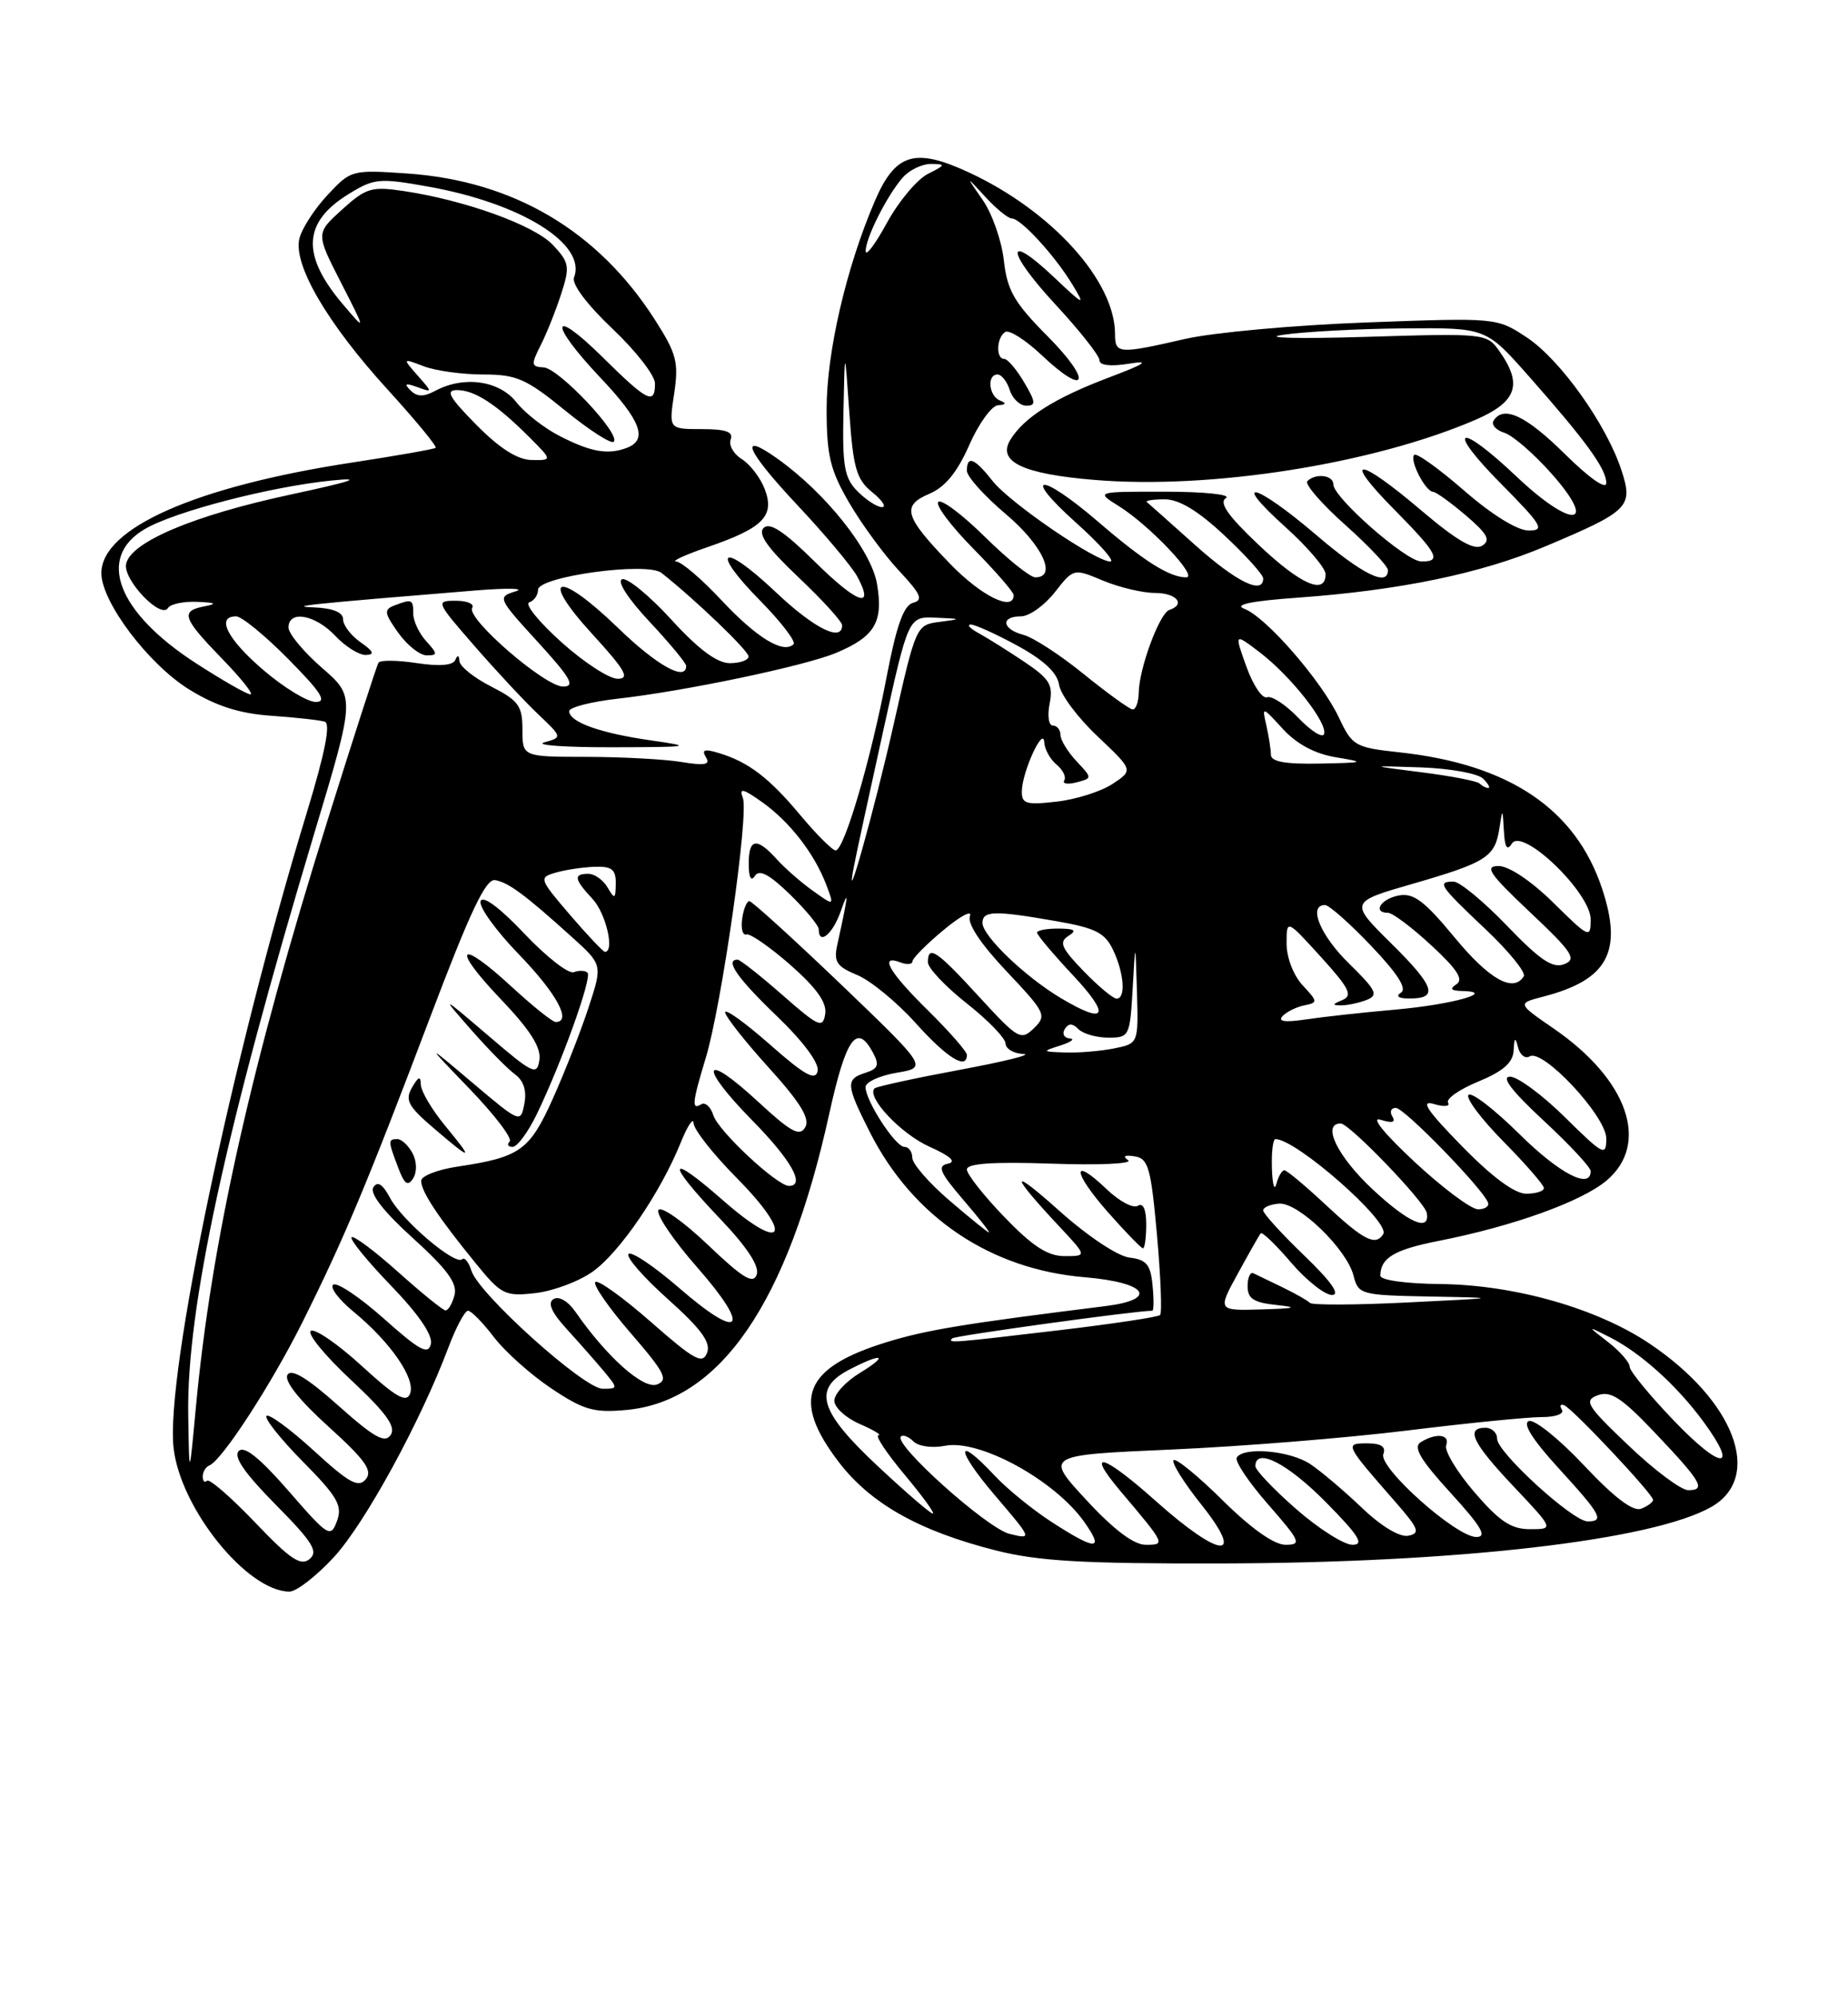 <?xml version="1.0" encoding="UTF-8" standalone="no"?>
<!DOCTYPE svg PUBLIC "-//W3C//DTD SVG 1.1//EN" "http://www.w3.org/Graphics/SVG/1.1/DTD/svg11.dtd" >
<svg xmlns="http://www.w3.org/2000/svg" xmlns:xlink="http://www.w3.org/1999/xlink" version="1.1" viewBox="0 0 237 256">
 <g >
 <path fill="currentColor"
d=" M 42.83 199.57 C 46.81 195.25 53.92 182.24 57.49 172.75 C 58.47 170.14 59.61 168.00 60.02 168.00 C 60.43 168.00 61.92 169.52 63.34 171.38 C 64.76 173.24 68.07 176.20 70.71 177.96 C 74.85 180.73 76.16 181.10 80.32 180.72 C 92.37 179.62 101.02 167.00 106.35 142.75 C 108.50 133.00 109.89 131.06 111.96 134.93 C 112.80 136.50 112.62 136.98 111.00 137.50 C 108.42 138.32 108.48 139.03 111.56 145.12 C 117.08 156.01 127.00 162.70 139.14 163.71 C 147.11 164.38 148.64 166.55 141.75 167.41 C 123.61 169.67 118.79 170.46 113.67 172.04 C 103.07 175.31 101.45 179.38 107.55 187.37 C 111.65 192.73 117.88 196.24 127.74 198.73 C 133.14 200.10 138.93 200.43 156.50 200.39 C 186.90 200.33 212.01 197.43 219.50 193.13 C 226.15 189.30 222.46 179.56 211.59 172.24 C 204.85 167.70 194.28 164.69 184.77 164.58 C 180.30 164.54 177.01 164.08 177.02 163.50 C 177.05 161.22 178.81 160.17 184.50 159.05 C 194.04 157.17 202.82 154.02 206.03 151.32 C 211.64 146.60 208.79 138.39 199.28 131.85 C 194.57 128.61 194.57 128.61 197.92 127.74 C 206.19 125.60 208.15 121.99 205.46 113.89 C 202.07 103.69 193.56 97.96 179.50 96.43 C 173.77 95.81 173.42 95.61 171.72 91.99 C 169.50 87.28 162.37 79.08 159.58 78.03 C 158.19 77.50 160.46 77.03 166.50 76.60 C 179.59 75.65 189.93 73.51 198.21 70.02 C 208.93 65.50 209.47 64.96 207.96 60.32 C 206.06 54.45 200.11 46.10 195.82 43.26 C 191.96 40.71 191.96 40.71 175.23 41.33 C 166.03 41.67 155.57 42.62 152.00 43.44 C 143.44 45.40 143.00 45.37 143.00 42.82 C 143.00 36.01 134.90 27.05 124.30 22.12 C 117.32 18.88 114.83 19.63 112.19 25.78 C 108.52 34.32 106.00 45.19 106.01 52.48 C 106.02 58.42 106.47 60.27 108.94 64.50 C 110.55 67.25 113.42 71.15 115.31 73.17 C 118.10 76.15 118.44 76.91 117.10 77.26 C 115.89 77.58 114.97 80.17 113.69 86.84 C 111.67 97.42 108.26 109.00 107.17 109.00 C 106.76 109.00 104.72 106.97 102.64 104.48 C 98.62 99.67 95.96 97.64 92.12 96.50 C 90.35 95.96 89.95 96.10 90.53 97.05 C 91.13 98.02 90.41 98.16 87.41 97.67 C 85.26 97.31 79.79 97.02 75.25 97.01 C 67.00 97.00 67.00 97.00 67.00 93.52 C 67.00 90.47 66.51 89.79 63.00 88.00 C 60.80 86.88 58.96 85.41 58.92 84.73 C 58.87 83.95 58.68 83.90 58.39 84.59 C 58.10 85.29 56.35 85.43 53.44 84.99 C 50.96 84.61 48.75 84.59 48.54 84.94 C 48.32 85.29 45.40 94.33 42.04 105.04 C 32.23 136.30 27.08 159.25 25.11 180.50 C 24.27 189.50 24.27 189.50 24.14 181.38 C 23.91 167.79 28.91 144.75 40.30 106.83 C 45.57 89.31 45.57 89.31 41.28 85.59 C 38.93 83.54 37.00 81.22 37.00 80.43 C 37.00 78.16 40.43 78.77 43.00 81.50 C 44.29 82.87 46.06 83.98 46.92 83.95 C 48.09 83.91 47.92 83.49 46.25 82.33 C 45.01 81.46 44.00 80.14 44.00 79.38 C 44.00 78.48 42.70 77.95 40.25 77.85 C 36.80 77.72 39.47 77.44 61.00 75.68 C 65.12 75.35 67.43 75.40 66.11 75.80 C 63.77 76.52 63.83 76.66 68.96 82.27 C 73.20 86.91 73.82 88.00 72.21 88.00 C 69.86 88.00 59.74 79.23 60.56 77.91 C 60.87 77.41 59.92 77.00 58.46 77.00 C 55.85 77.00 55.90 77.11 60.81 82.75 C 63.56 85.91 67.23 89.85 68.97 91.50 C 72.13 94.50 72.13 94.50 69.81 95.15 C 68.54 95.51 72.45 95.79 78.50 95.78 C 88.64 95.76 89.03 95.69 83.50 94.90 C 76.97 93.97 73.00 92.55 73.00 91.15 C 73.00 90.66 75.81 89.94 79.25 89.55 C 87.82 88.59 103.21 85.36 107.21 83.69 C 112.20 81.60 113.30 79.75 112.48 74.87 C 111.75 70.55 105.93 63.23 99.72 58.80 C 94.58 55.14 95.70 57.76 102.27 64.75 C 105.83 68.54 109.28 72.66 109.95 73.91 C 112.24 78.18 109.94 77.38 104.48 71.98 C 100.56 68.11 98.71 66.89 97.93 67.67 C 97.16 68.44 98.43 70.24 102.43 74.02 C 105.49 76.92 108.00 79.67 108.00 80.15 C 108.00 82.35 104.39 80.54 99.43 75.84 C 92.56 69.35 90.93 70.33 97.50 77.00 C 100.18 79.72 102.10 82.23 101.77 82.57 C 100.48 83.85 97.05 81.76 92.56 76.97 C 90.01 74.23 87.38 71.99 86.71 71.97 C 86.04 71.95 87.90 71.10 90.84 70.09 C 97.89 67.66 99.38 66.13 98.08 62.70 C 97.53 61.25 96.20 59.52 95.14 58.85 C 94.07 58.19 93.43 57.05 93.71 56.32 C 94.08 55.35 93.08 55.00 89.99 55.00 C 85.77 55.00 85.77 55.00 86.46 50.45 C 87.06 46.41 86.77 45.32 83.96 40.94 C 76.67 29.57 65.85 23.19 52.27 22.24 C 45.14 21.75 45.00 21.78 42.01 24.99 C 40.34 26.77 38.72 29.28 38.40 30.56 C 37.56 33.90 41.98 41.46 49.73 49.95 C 53.31 53.88 56.08 57.23 55.87 57.40 C 55.67 57.57 50.78 58.43 45.00 59.31 C 25.10 62.36 13.00 67.71 13.00 73.46 C 13.00 77.16 19.06 85.17 24.29 88.39 C 27.72 90.50 30.72 91.46 34.79 91.74 C 37.93 91.96 41.02 92.30 41.65 92.50 C 42.43 92.74 41.68 96.50 39.34 104.18 C 29.74 135.61 21.21 176.26 22.26 185.58 C 23.13 193.36 31.71 203.98 37.12 204.00 C 38.02 204.00 40.58 202.01 42.83 199.57 Z  M 54.65 82.17 C 53.74 81.17 53.00 79.59 53.00 78.67 C 53.00 76.81 52.84 76.74 50.59 77.60 C 49.21 78.13 49.27 78.57 51.07 81.10 C 52.21 82.70 53.85 84.00 54.72 84.00 C 56.15 84.00 56.14 83.81 54.65 82.17 Z  M 32.70 195.12 C 29.61 191.89 26.84 189.49 26.55 189.79 C 26.25 190.09 26.00 189.85 26.00 189.25 C 26.00 188.65 26.38 188.02 26.85 187.83 C 28.46 187.20 34.79 177.46 38.77 169.50 C 44.12 158.79 47.04 151.83 55.12 130.50 C 60.34 116.72 62.31 112.57 63.52 112.81 C 65.26 113.14 67.33 114.68 73.31 120.07 C 77.28 123.65 77.28 123.65 75.50 129.07 C 74.53 132.06 72.47 137.31 70.93 140.75 C 67.91 147.47 66.73 148.32 58.66 149.53 C 56.10 149.91 54.00 150.74 54.01 151.36 C 54.01 152.72 56.24 156.08 61.00 161.91 C 64.29 165.95 64.75 166.18 68.66 165.74 C 70.95 165.48 74.25 164.24 76.01 162.99 C 79.47 160.53 84.69 152.89 87.28 146.50 C 88.17 144.30 88.92 143.16 88.95 143.97 C 88.98 144.78 91.46 147.93 94.47 150.97 C 101.90 158.49 100.55 160.72 92.73 153.86 C 85.54 147.55 85.31 148.82 92.31 156.17 C 95.81 159.84 97.42 162.29 97.05 163.36 C 96.60 164.64 95.28 163.84 90.77 159.54 C 87.63 156.55 84.78 154.55 84.44 155.09 C 84.11 155.64 86.35 158.96 89.44 162.47 C 96.42 170.43 95.05 171.98 87.12 165.10 C 83.91 162.32 80.98 160.35 80.61 160.72 C 80.24 161.10 82.51 163.70 85.65 166.51 C 89.93 170.34 91.19 172.06 90.68 173.39 C 90.10 174.91 89.04 174.32 83.48 169.44 C 79.89 166.29 76.68 163.99 76.35 164.32 C 76.01 164.65 78.05 167.59 80.87 170.85 C 85.25 175.91 85.75 176.88 84.26 177.45 C 82.52 178.12 77.81 173.92 73.80 168.14 C 72.85 166.77 71.67 166.09 70.99 166.50 C 70.19 167.00 70.73 168.21 72.69 170.36 C 74.27 172.09 76.41 174.51 77.44 175.75 C 79.28 177.96 79.27 178.00 77.28 178.00 C 74.90 178.00 61.41 165.87 60.46 162.88 C 60.11 161.76 59.57 161.10 59.27 161.40 C 58.41 162.25 51.59 156.47 50.04 153.57 C 49.07 151.75 48.41 151.34 47.88 152.19 C 47.39 152.98 49.21 155.31 52.97 158.71 C 57.36 162.69 58.68 164.49 58.29 166.00 C 58.00 167.10 57.48 167.98 57.13 167.96 C 56.79 167.93 54.04 165.71 51.03 163.01 C 48.02 160.32 45.34 158.32 45.09 158.58 C 44.83 158.84 47.10 161.63 50.14 164.78 C 53.67 168.43 55.52 171.14 55.26 172.26 C 54.92 173.70 53.83 173.11 49.27 169.05 C 46.20 166.31 43.27 164.34 42.75 164.65 C 42.24 164.97 43.42 166.55 45.37 168.15 C 50.12 172.07 53.32 176.72 52.59 178.63 C 52.12 179.85 50.77 179.08 46.41 175.09 C 43.34 172.28 40.40 170.26 39.87 170.58 C 39.34 170.91 41.64 173.72 44.98 176.84 C 49.50 181.06 50.81 182.86 50.11 183.91 C 49.37 185.03 48.00 184.27 43.40 180.17 C 39.42 176.62 37.38 175.39 36.87 176.21 C 36.40 176.97 38.33 179.42 42.09 182.82 C 46.85 187.13 47.83 188.50 46.91 189.60 C 45.97 190.74 44.77 190.08 40.26 185.95 C 37.23 183.18 34.49 181.17 34.18 181.48 C 33.87 181.79 35.97 184.43 38.84 187.34 C 43.30 191.85 43.94 192.98 43.22 194.95 C 42.40 197.15 42.11 196.97 37.01 191.10 C 33.31 186.86 31.33 185.27 30.62 185.98 C 29.90 186.70 31.37 188.82 35.34 192.84 C 40.10 197.65 40.86 198.87 39.70 199.83 C 38.57 200.77 37.20 199.85 32.70 195.12 Z  M 52.90 147.80 C 52.36 146.81 51.50 146.00 50.96 146.00 C 49.75 146.00 49.76 146.24 51.06 149.65 C 51.87 151.80 52.31 152.11 52.99 151.02 C 53.50 150.20 53.46 148.85 52.90 147.80 Z  M 57.07 144.27 C 55.38 142.22 53.99 139.86 53.97 139.02 C 53.95 137.87 53.67 137.96 52.84 139.39 C 51.91 141.00 52.33 141.79 55.62 144.60 C 60.61 148.87 60.82 148.82 57.07 144.27 Z  M 68.87 142.75 C 72.07 136.10 75.95 125.29 75.35 124.68 C 75.05 124.38 74.25 124.35 73.58 124.61 C 72.91 124.86 70.06 122.64 67.24 119.66 C 64.09 116.33 61.93 114.73 61.64 115.50 C 61.37 116.19 63.59 119.28 66.58 122.36 C 71.40 127.34 73.39 131.02 71.25 130.99 C 70.84 130.98 68.29 128.94 65.60 126.46 C 58.79 120.18 57.79 121.33 64.22 128.06 C 67.97 131.99 69.41 134.24 69.18 135.83 C 68.88 137.90 68.38 137.67 62.68 132.79 C 56.50 127.52 56.50 127.52 60.44 132.01 C 62.61 134.48 65.14 137.05 66.06 137.71 C 67.15 138.51 67.57 139.81 67.25 141.46 C 66.77 143.97 66.71 143.95 60.63 138.81 C 54.50 133.63 54.50 133.63 60.28 139.62 C 63.45 142.92 65.74 145.92 65.36 146.31 C 64.98 146.69 65.15 147.00 65.74 147.00 C 66.34 147.00 67.74 145.09 68.87 142.75 Z  M 134.95 195.13 C 132.50 193.56 129.18 190.86 127.56 189.13 C 122.50 183.73 122.52 185.72 127.59 191.66 C 132.39 197.28 132.41 197.32 129.47 196.60 C 126.59 195.90 114.55 185.11 115.54 184.12 C 115.81 183.85 116.54 184.14 117.16 184.76 C 117.79 185.39 119.58 185.63 121.19 185.31 C 125.58 184.43 135.22 189.68 139.03 195.04 C 141.67 198.76 140.60 198.78 134.95 195.13 Z  M 139.31 192.25 C 133.99 186.50 133.99 186.50 150.25 185.79 C 159.19 185.40 172.80 184.30 180.50 183.35 C 188.20 182.40 195.94 181.63 197.70 181.63 C 199.47 181.64 200.64 181.22 200.31 180.69 C 199.99 180.17 200.12 179.91 200.61 180.12 C 201.75 180.60 212.00 191.51 212.00 192.24 C 212.00 192.54 211.31 193.05 210.46 193.38 C 209.43 193.77 207.00 191.93 203.16 187.84 C 199.99 184.46 196.80 181.90 196.08 182.14 C 195.22 182.43 196.55 184.54 199.88 188.18 C 205.34 194.15 205.80 195.00 203.61 195.00 C 201.70 195.00 192.00 186.15 192.00 184.41 C 192.00 183.63 191.32 183.00 190.50 183.00 C 187.90 183.00 188.84 184.95 194.15 190.56 C 199.29 196.00 199.29 196.00 196.22 196.00 C 193.80 196.00 192.30 195.00 189.08 191.25 C 186.84 188.64 185.21 185.94 185.47 185.25 C 186.00 183.83 184.16 183.62 182.19 184.86 C 181.20 185.49 182.18 187.13 186.04 191.35 C 190.00 195.69 190.77 197.00 189.33 197.00 C 186.74 197.00 176.75 188.09 177.41 186.37 C 177.77 185.43 177.13 185.00 175.35 185.00 C 172.42 185.00 172.46 185.09 178.94 192.49 C 181.96 195.95 182.19 196.53 180.60 196.84 C 179.50 197.05 177.11 195.61 174.64 193.24 C 172.36 191.07 169.39 188.55 168.03 187.65 C 165.44 185.93 159.49 185.40 158.61 186.82 C 158.33 187.28 160.14 189.98 162.63 192.82 C 166.79 197.58 166.97 198.00 164.86 198.00 C 163.40 198.00 160.45 195.91 156.81 192.31 C 153.64 189.18 150.81 186.86 150.51 187.16 C 150.21 187.45 151.81 190.02 154.07 192.85 C 159.81 200.06 156.52 199.79 148.20 192.37 C 141.43 186.33 139.11 185.70 143.71 191.14 C 149.49 197.97 149.50 198.00 146.93 198.00 C 145.40 198.00 142.83 196.06 139.31 192.25 Z  M 166.23 193.42 C 163.35 190.90 161.00 188.43 161.00 187.92 C 161.00 185.46 165.11 187.55 170.00 192.50 C 174.27 196.82 175.01 198.00 173.45 198.00 C 172.36 198.00 169.11 195.94 166.23 193.42 Z  M 112.54 187.89 C 105.02 180.86 104.19 177.99 108.95 175.53 C 113.19 173.33 114.08 173.65 110.25 175.99 C 108.46 177.08 107.00 178.67 107.00 179.53 C 107.00 180.39 108.46 181.73 110.25 182.51 C 112.04 183.29 113.12 183.94 112.66 183.96 C 112.19 183.98 113.70 186.25 116.00 189.00 C 118.30 191.75 119.94 194.00 119.63 194.00 C 119.32 194.00 116.13 191.25 112.54 187.89 Z  M 208.87 185.29 C 203.46 180.14 203.08 179.51 204.92 178.83 C 206.56 178.23 207.99 179.16 212.23 183.63 C 218.23 189.95 218.84 191.00 216.51 191.00 C 215.60 191.00 212.16 188.43 208.87 185.29 Z  M 214.73 182.15 C 211.58 178.87 209.00 175.73 209.00 175.18 C 209.00 174.62 207.76 173.21 206.25 172.03 C 203.50 169.90 203.50 169.90 206.50 171.42 C 210.43 173.42 215.07 177.60 218.46 182.22 C 223.07 188.50 220.78 188.46 214.73 182.15 Z  M 122.13 171.54 C 122.47 171.20 145.64 168.00 147.78 168.00 C 147.97 168.00 147.99 166.54 147.81 164.75 C 147.56 162.08 147.03 161.45 144.86 161.19 C 143.36 161.02 139.48 158.44 135.86 155.20 C 129.44 149.46 129.45 150.36 135.90 157.25 C 139.41 161.00 139.41 161.00 136.52 161.00 C 134.36 161.00 132.41 159.73 128.82 156.00 C 126.17 153.26 124.00 150.51 124.00 149.89 C 124.00 149.12 127.34 148.89 134.93 149.15 C 140.94 149.36 145.32 149.16 144.68 148.71 C 143.93 148.19 144.23 148.01 145.50 148.21 C 147.27 148.48 147.60 149.64 148.38 158.30 C 148.86 163.68 149.04 168.29 148.78 168.55 C 148.52 168.81 142.73 169.68 135.91 170.49 C 121.94 172.14 121.49 172.18 122.13 171.54 Z  M 147.00 156.94 C 147.00 155.00 146.60 154.13 145.92 154.55 C 145.32 154.92 143.53 153.96 141.93 152.43 C 137.40 148.10 137.51 150.16 142.07 155.35 C 144.33 157.91 146.36 160.00 146.58 160.00 C 146.81 160.00 147.00 158.62 147.00 156.94 Z  M 158.74 163.25 C 160.17 160.64 161.49 158.31 161.68 158.08 C 161.86 157.84 163.62 159.53 165.58 161.83 C 167.55 164.12 169.91 165.99 170.83 165.98 C 171.93 165.96 170.71 164.24 167.25 160.91 C 164.36 158.13 162.00 155.54 162.00 155.14 C 162.00 154.75 162.91 154.36 164.03 154.27 C 166.51 154.09 172.74 160.11 173.59 163.52 C 174.20 165.92 174.52 166.01 183.36 166.18 C 192.50 166.35 192.50 166.35 180.50 166.94 C 173.90 167.27 168.28 167.29 168.00 167.00 C 167.72 166.70 166.15 165.81 164.50 165.01 C 162.85 164.22 161.16 163.40 160.75 163.20 C 160.34 163.00 160.00 163.74 160.00 164.86 C 160.00 166.46 160.78 166.96 163.75 167.27 C 166.57 167.57 166.09 167.71 161.82 167.83 C 156.14 168.00 156.14 168.00 158.74 163.25 Z  M 170.10 154.50 C 167.46 152.03 165.03 150.00 164.72 150.00 C 164.40 150.00 163.94 150.79 163.69 151.75 C 163.44 152.71 163.18 151.81 163.12 149.75 C 163.05 147.69 163.25 146.00 163.57 146.00 C 166.25 146.00 178.34 156.64 177.40 158.17 C 176.42 159.75 174.90 158.98 170.10 154.50 Z  M 121.75 153.86 C 119.14 151.62 117.00 149.16 117.00 148.40 C 117.00 147.63 116.54 147.00 115.99 147.00 C 114.84 147.00 111.01 141.11 111.00 139.34 C 111.00 138.70 112.79 137.87 114.98 137.50 C 118.97 136.83 118.97 136.83 107.84 126.16 C 101.71 120.30 96.43 115.50 96.10 115.50 C 95.77 115.50 95.35 116.52 95.18 117.77 C 95.00 119.03 95.25 119.93 95.73 119.77 C 96.21 119.62 98.75 121.39 101.38 123.69 C 104.73 126.64 106.06 128.51 105.83 129.97 C 105.53 131.85 104.99 131.61 100.34 127.53 C 97.50 125.04 94.91 123.00 94.59 123.00 C 92.91 123.00 94.56 125.37 99.61 130.22 C 103.02 133.49 105.08 136.27 104.86 137.28 C 104.58 138.58 103.22 137.83 98.75 133.89 C 95.59 131.11 93.00 129.24 93.00 129.75 C 93.00 130.25 95.50 133.43 98.56 136.81 C 102.64 141.31 103.90 143.36 103.27 144.48 C 102.57 145.73 101.45 145.12 97.17 141.16 C 90.08 134.61 89.52 136.53 96.46 143.59 C 101.49 148.70 103.34 152.00 101.18 152.00 C 99.66 152.00 92.12 144.97 91.49 142.96 C 91.14 141.86 90.44 141.23 89.93 141.54 C 88.67 142.32 88.77 141.34 90.51 135.60 C 92.55 128.86 96.06 104.32 95.27 102.27 C 94.76 100.94 95.28 101.06 97.78 102.84 C 101.31 105.36 104.45 109.41 105.98 113.44 C 107.00 116.14 107.00 116.14 104.25 114.18 C 102.74 113.10 100.64 111.27 99.60 110.11 C 97.03 107.27 96.00 107.46 96.02 110.75 C 96.02 112.46 96.33 113.03 96.81 112.27 C 97.37 111.39 98.65 112.06 101.30 114.63 C 103.33 116.61 105.00 118.63 105.00 119.11 C 105.00 121.23 106.81 119.73 107.84 116.75 C 108.90 113.72 108.80 114.65 107.38 121.09 C 106.90 123.28 107.29 123.88 109.93 124.97 C 111.65 125.68 115.02 128.45 117.43 131.13 C 121.45 135.60 124.00 137.19 124.00 135.21 C 124.00 134.78 121.75 132.21 119.00 129.50 C 113.99 124.57 112.69 122.28 115.50 123.36 C 116.33 123.68 117.01 123.61 117.02 123.22 C 117.03 122.82 118.82 121.02 121.00 119.21 C 123.19 117.39 124.71 116.59 124.39 117.42 C 124.03 118.37 125.76 120.98 129.09 124.50 C 134.10 129.80 134.27 130.15 132.60 131.79 C 130.92 133.41 130.56 133.20 125.56 127.75 C 120.12 121.81 119.00 121.06 119.00 123.34 C 119.00 124.07 121.23 126.43 123.96 128.59 C 126.69 130.74 128.94 133.06 128.96 133.75 C 128.98 134.44 130.01 135.04 131.25 135.09 C 132.49 135.15 128.80 136.06 123.05 137.13 C 117.30 138.20 112.40 139.27 112.16 139.50 C 111.07 140.59 115.55 145.35 119.21 146.98 C 121.91 148.19 122.70 148.92 121.57 149.15 C 120.17 149.44 120.52 150.26 123.51 153.75 C 125.52 156.09 127.01 157.98 126.83 157.97 C 126.65 157.95 124.36 156.10 121.75 153.86 Z  M 176.03 152.44 C 171.50 148.20 169.47 144.00 171.94 144.00 C 173.06 144.00 182.74 154.06 182.98 155.47 C 183.41 157.95 180.64 156.74 176.03 152.44 Z  M 181.40 148.91 C 177.50 145.28 175.74 143.10 177.05 143.52 C 178.54 143.99 179.03 143.86 178.57 143.11 C 178.19 142.50 178.39 142.00 179.01 142.00 C 180.09 142.00 190.13 152.31 190.83 154.13 C 191.02 154.61 190.44 155.00 189.56 155.00 C 188.67 155.00 185.00 152.26 181.40 148.91 Z  M 187.47 146.89 C 183.00 142.32 182.10 140.97 183.88 141.50 C 185.18 141.89 186.01 141.82 185.71 141.34 C 185.41 140.85 187.15 139.63 189.58 138.63 C 192.77 137.31 194.03 136.21 194.12 134.65 C 194.21 132.94 194.33 132.86 194.69 134.26 C 194.94 135.23 195.61 135.74 196.17 135.40 C 197.85 134.35 206.00 143.08 206.00 145.92 C 206.00 148.26 205.64 148.07 200.72 143.22 C 197.81 140.35 194.64 138.00 193.66 138.00 C 192.47 138.00 193.88 139.84 197.94 143.61 C 201.27 146.69 204.00 149.62 204.00 150.11 C 204.00 152.52 199.97 150.42 194.81 145.31 C 191.64 142.18 188.73 139.94 188.33 140.33 C 187.94 140.73 189.95 143.41 192.81 146.31 C 195.66 149.20 198.00 151.89 198.00 152.28 C 198.00 152.68 196.97 153.00 195.72 153.00 C 194.24 153.00 191.33 150.84 187.47 146.89 Z  M 136.00 134.00 C 137.38 133.56 137.91 133.15 137.19 133.10 C 136.47 133.04 136.18 132.51 136.55 131.91 C 137.04 131.13 137.53 131.13 138.31 131.91 C 138.91 132.51 140.64 133.00 142.15 133.00 C 144.82 133.00 144.91 132.82 145.26 126.75 C 145.61 120.50 145.61 120.50 145.81 127.12 C 146.00 133.75 146.00 133.75 142.88 134.38 C 141.16 134.72 138.34 134.96 136.62 134.90 C 133.61 134.80 133.59 134.77 136.00 134.00 Z  M 164.50 130.22 C 165.05 129.66 166.32 129.04 167.31 128.85 C 169.02 128.52 169.00 128.36 167.06 126.29 C 165.89 125.03 165.00 122.74 165.00 120.95 C 165.00 117.81 165.00 117.81 169.40 122.65 C 173.06 126.68 173.52 127.61 172.15 128.18 C 170.85 128.72 170.81 128.86 172.00 128.86 C 172.82 128.86 174.30 128.54 175.28 128.16 C 176.81 127.55 176.51 126.93 173.03 123.52 C 169.32 119.90 167.71 116.00 169.93 116.00 C 170.44 116.00 173.11 118.36 175.85 121.24 C 179.21 124.76 180.47 126.72 179.68 127.22 C 178.95 127.68 179.34 127.98 180.69 127.98 C 184.53 128.01 184.04 126.48 178.48 120.98 C 173.05 115.62 173.05 115.62 181.24 113.26 C 190.64 110.54 191.73 109.84 192.29 106.18 C 192.69 103.57 192.70 103.57 192.87 106.50 C 192.98 108.63 193.28 109.10 193.90 108.12 C 195.25 106.00 204.00 114.43 204.00 117.84 C 204.00 120.32 203.81 120.24 199.22 115.71 C 196.38 112.92 193.52 111.00 192.19 111.00 C 190.32 111.00 190.99 111.99 196.22 116.92 C 201.68 122.07 202.25 122.94 200.61 123.58 C 199.13 124.16 197.51 123.07 193.27 118.66 C 190.28 115.55 187.19 113.00 186.42 113.00 C 184.25 113.00 184.58 113.49 190.48 119.07 C 193.50 121.92 195.72 124.65 195.42 125.13 C 194.09 127.28 191.01 125.56 186.55 120.16 C 182.65 115.44 181.28 114.42 179.37 114.78 C 177.06 115.22 175.98 117.00 178.02 117.00 C 178.58 117.00 181.08 118.87 183.56 121.17 C 186.86 124.21 187.73 125.55 186.79 126.15 C 185.87 126.74 186.07 126.98 187.50 127.02 C 192.07 127.12 186.23 128.76 179.00 129.40 C 174.88 129.76 169.70 130.33 167.50 130.66 C 164.76 131.07 163.82 130.93 164.50 130.22 Z  M 136.00 127.90 C 131.42 125.16 126.00 119.95 126.00 118.30 C 126.00 116.72 127.52 116.68 135.42 118.06 C 140.50 118.94 141.71 119.56 142.75 121.76 C 144.17 124.75 144.40 128.00 143.20 128.00 C 142.75 128.00 140.85 126.41 138.96 124.46 C 136.11 121.52 135.78 120.75 137.01 119.97 C 138.15 119.25 137.86 119.03 135.75 119.02 C 134.24 119.01 133.00 119.24 133.00 119.54 C 133.00 119.84 135.09 122.32 137.64 125.04 C 142.52 130.26 141.86 131.41 136.00 127.90 Z  M 73.09 117.25 C 69.14 112.64 69.09 112.48 71.26 111.85 C 72.49 111.49 74.74 111.15 76.25 111.10 C 78.47 111.02 78.99 111.43 78.97 113.25 C 78.94 115.26 78.83 115.31 77.92 113.75 C 77.36 112.79 76.25 112.00 75.45 112.00 C 73.51 112.00 73.62 112.68 76.00 115.23 C 77.71 117.06 78.86 122.00 77.58 122.00 C 77.35 122.00 75.33 119.86 73.09 117.25 Z  M 109.52 111.00 C 109.78 109.62 111.46 101.87 113.25 93.76 C 116.50 79.02 116.50 79.02 120.00 79.17 C 123.34 79.31 123.36 79.34 120.49 79.71 C 117.51 80.09 117.46 80.18 114.62 92.80 C 112.14 103.81 108.16 118.00 109.52 111.00 Z  M 131.05 101.38 C 131.10 98.89 133.81 93.00 133.92 95.13 C 133.96 96.02 134.67 97.31 135.49 97.99 C 136.31 98.67 136.76 99.58 136.49 100.02 C 136.22 100.46 136.92 100.57 138.05 100.28 C 140.10 99.74 140.10 99.74 138.05 97.56 C 136.92 96.35 136.00 94.84 136.00 94.19 C 136.00 93.53 135.56 93.00 135.03 93.00 C 134.49 93.00 134.30 91.74 134.61 90.20 C 135.09 87.78 134.64 87.03 131.34 84.81 C 129.23 83.40 126.60 81.75 125.50 81.15 C 124.40 80.55 123.95 80.06 124.50 80.05 C 125.05 80.05 127.75 81.27 130.50 82.77 C 133.87 84.61 135.60 86.24 135.82 87.76 C 136.00 89.01 138.21 91.98 140.75 94.37 C 145.35 98.72 145.35 98.72 142.66 100.49 C 141.18 101.46 137.95 102.48 135.49 102.75 C 131.57 103.20 131.01 103.02 131.05 101.38 Z  M 189.76 100.43 C 189.44 100.11 186.11 99.47 182.34 98.99 C 175.50 98.13 175.50 98.13 182.25 98.36 C 185.96 98.49 189.54 99.14 190.20 99.80 C 190.86 100.46 191.16 101.00 190.87 101.00 C 190.57 101.00 190.08 100.74 189.76 100.43 Z  M 162.99 96.75 C 162.98 96.06 162.72 94.38 162.41 93.00 C 161.84 90.51 161.86 90.52 164.54 93.45 C 166.33 95.39 168.65 96.63 171.37 97.07 C 175.18 97.70 175.01 97.76 169.25 97.87 C 164.86 97.96 163.00 97.63 162.99 96.75 Z  M 166.52 92.02 C 164.90 90.33 163.09 89.14 162.49 89.37 C 161.89 89.59 160.70 87.83 159.85 85.45 C 158.29 81.12 158.29 81.12 161.58 83.63 C 165.54 86.65 170.28 92.67 169.81 94.08 C 169.62 94.64 168.14 93.71 166.52 92.02 Z  M 139.00 86.41 C 135.97 83.95 132.49 81.69 131.25 81.37 C 128.50 80.65 128.27 79.00 130.93 79.00 C 131.99 79.00 133.94 77.61 135.27 75.92 C 137.68 72.84 137.68 72.84 141.46 74.42 C 143.54 75.29 146.54 76.00 148.12 76.00 C 150.88 76.00 152.12 77.46 149.96 78.18 C 148.71 78.60 146.10 85.62 146.04 88.75 C 146.02 89.99 145.66 90.97 145.25 90.93 C 144.84 90.89 142.03 88.86 139.00 86.41 Z  M 33.75 85.86 C 29.14 81.91 27.67 79.00 30.28 79.00 C 30.99 79.00 34.01 81.47 37.00 84.50 C 41.20 88.75 41.99 89.99 40.47 89.97 C 39.38 89.95 36.36 88.10 33.75 85.86 Z  M 25.15 85.02 C 15.01 78.47 12.34 71.44 18.59 67.80 C 22.46 65.55 34.60 62.40 42.51 61.59 C 46.76 61.16 45.23 61.68 37.22 63.40 C 24.85 66.05 16.68 69.50 16.17 72.31 C 15.79 74.33 20.64 79.40 21.54 77.93 C 21.86 77.42 23.55 77.06 25.31 77.14 C 27.66 77.24 27.91 77.39 26.25 77.71 C 23.10 78.31 23.39 79.18 28.46 84.41 C 30.92 86.93 32.56 89.00 32.12 89.00 C 31.67 89.00 28.54 87.21 25.15 85.02 Z  M 71.98 82.29 C 69.10 79.70 67.25 77.42 67.87 77.21 C 68.49 77.00 69.00 76.28 69.00 75.60 C 69.00 73.89 82.98 71.98 84.83 73.43 C 89.11 76.80 96.00 83.40 96.00 84.14 C 96.00 84.61 94.92 85.00 93.60 85.00 C 91.96 85.00 89.58 83.23 86.10 79.42 C 83.29 76.35 80.45 74.02 79.79 74.24 C 79.08 74.47 80.53 76.73 83.29 79.67 C 85.88 82.44 88.00 85.00 88.00 85.35 C 88.00 87.40 84.23 85.30 79.25 80.47 C 71.57 73.04 68.99 73.65 75.94 81.25 C 80.20 85.90 80.82 87.00 79.21 87.00 C 78.11 87.00 74.86 84.88 71.98 82.29 Z  M 121.83 72.25 C 115.97 66.19 115.57 64.82 119.21 63.28 C 121.21 62.43 122.78 60.51 124.30 57.05 C 125.51 54.30 127.17 52.00 128.00 51.94 C 129.03 51.87 129.11 51.68 128.25 51.34 C 126.80 50.75 126.54 48.00 127.93 48.00 C 128.45 48.00 129.15 48.90 129.50 50.00 C 129.85 51.10 130.80 52.00 131.62 52.00 C 132.88 52.00 132.84 51.53 131.34 49.00 C 130.37 47.35 129.22 46.00 128.78 46.00 C 127.69 46.00 127.80 43.24 128.92 42.55 C 129.42 42.24 131.53 43.57 133.59 45.52 C 139.43 51.03 140.13 48.92 134.38 43.13 C 130.07 38.79 129.17 37.24 128.74 33.38 C 128.46 30.86 127.24 27.38 126.04 25.65 C 123.85 22.50 123.85 22.50 126.38 25.25 C 127.77 26.76 129.29 28.00 129.76 28.00 C 130.92 28.00 135.31 32.79 137.55 36.50 C 139.23 39.27 139.05 39.20 135.20 35.56 C 128.86 29.57 128.98 32.13 135.36 39.03 C 138.46 42.37 141.00 45.59 141.00 46.17 C 141.00 46.83 142.40 47.00 144.75 46.62 C 147.59 46.16 146.95 46.60 142.07 48.44 C 135.22 51.04 131.33 53.51 129.58 56.36 C 127.85 59.17 131.15 60.75 140.34 61.51 C 155.25 62.76 176.03 59.48 189.20 53.82 C 194.51 51.53 195.31 49.31 192.34 45.08 C 190.69 42.72 190.60 42.71 175.09 43.18 C 166.52 43.44 161.75 43.32 164.50 42.92 C 167.25 42.51 174.24 42.14 180.03 42.09 C 190.56 42.00 190.56 42.00 196.03 48.18 C 203.40 56.52 206.00 60.09 206.00 61.91 C 206.00 62.81 203.83 61.29 200.72 58.22 C 195.68 53.24 192.80 51.90 191.54 53.93 C 191.23 54.44 191.86 55.14 192.95 55.48 C 194.04 55.83 196.79 58.22 199.07 60.81 C 205.02 67.57 201.57 67.78 194.50 61.09 C 186.96 53.95 185.29 54.72 192.50 62.00 C 197.78 67.34 198.17 68.00 196.05 68.00 C 194.60 68.00 191.32 65.97 187.78 62.89 C 184.54 60.07 181.66 58.01 181.37 58.30 C 180.72 58.94 182.78 62.98 183.79 63.04 C 184.18 63.06 186.07 64.43 188.00 66.07 C 190.78 68.45 191.21 69.25 190.08 69.95 C 189.06 70.58 186.84 69.30 182.27 65.42 C 174.11 58.49 172.00 58.41 178.78 65.28 C 184.41 70.98 184.95 72.02 182.25 71.96 C 180.28 71.92 171.00 63.77 171.00 62.09 C 171.00 60.89 168.73 60.61 167.66 61.67 C 167.29 62.04 169.47 64.55 172.49 67.25 C 175.52 69.95 178.00 72.57 178.00 73.08 C 178.00 75.25 174.73 73.64 168.72 68.50 C 160.95 61.87 157.66 61.09 164.89 67.59 C 167.70 70.12 170.00 72.82 170.00 73.59 C 170.00 76.33 166.81 74.94 161.41 69.83 C 157.47 66.10 156.30 64.43 157.22 63.84 C 157.93 63.39 154.50 63.03 149.50 63.02 C 140.50 63.01 140.50 63.01 143.50 64.88 C 147.45 67.35 153.74 74.00 152.13 74.00 C 149.99 74.00 146.73 71.95 140.83 66.87 C 133.40 60.49 130.87 60.60 138.00 67.00 C 141.03 69.71 143.01 71.95 142.41 71.97 C 140.58 72.02 129.50 64.46 127.29 61.64 C 124.98 58.71 124.00 58.32 124.00 60.34 C 124.00 61.08 126.25 63.58 129.00 65.90 C 133.68 69.85 135.62 74.00 132.78 74.00 C 132.11 74.00 129.20 71.66 126.31 68.81 C 123.41 65.95 120.73 63.94 120.33 64.33 C 119.94 64.73 121.95 67.41 124.81 70.31 C 127.66 73.20 130.00 75.89 130.00 76.28 C 130.00 78.45 125.84 76.40 121.83 72.25 Z  M 153.26 69.85 C 150.09 67.01 147.31 64.54 147.08 64.35 C 146.85 64.16 147.89 64.00 149.38 64.00 C 151.22 64.00 153.67 65.48 157.04 68.64 C 159.77 71.19 162.00 73.66 162.00 74.14 C 162.00 76.28 158.56 74.59 153.26 69.85 Z  M 110.00 63.00 C 108.29 61.29 108.02 59.80 108.17 52.75 C 108.34 44.50 108.34 44.50 108.92 52.84 C 109.42 60.02 109.83 61.45 111.86 63.09 C 113.16 64.14 113.72 65.00 113.11 65.00 C 112.50 65.00 111.10 64.10 110.00 63.00 Z  M 61.10 54.46 C 57.59 50.91 57.09 50.00 58.62 50.00 C 60.87 50.00 63.67 51.82 67.86 56.01 C 70.85 59.00 70.85 59.00 68.17 58.96 C 66.37 58.93 64.07 57.47 61.10 54.46 Z  M 71.86 55.93 C 69.85 54.92 67.31 52.94 66.21 51.54 C 64.03 48.77 59.48 48.13 55.83 50.09 C 54.33 50.89 53.48 50.88 52.64 50.03 C 51.78 49.17 51.99 49.06 53.50 49.61 C 55.49 50.33 55.49 50.32 53.55 48.12 C 51.60 45.90 51.60 45.90 54.36 46.95 C 55.88 47.53 59.31 48.00 61.97 48.00 C 66.24 48.00 67.48 48.54 72.47 52.61 C 75.58 55.14 78.39 56.95 78.71 56.62 C 79.66 55.68 71.67 47.20 69.72 47.09 C 68.12 47.01 68.08 46.74 69.34 44.25 C 70.11 42.74 71.29 39.78 71.97 37.67 C 73.11 34.16 73.02 33.65 70.91 31.40 C 68.53 28.87 59.71 25.68 51.80 24.49 C 47.66 23.87 46.94 24.08 43.87 26.86 C 40.50 29.91 40.50 29.91 43.72 36.20 C 46.94 42.50 46.94 42.50 43.97 39.00 C 38.63 32.71 38.84 28.50 44.65 24.91 C 47.98 22.85 48.61 22.79 54.93 23.92 C 66.85 26.05 75.26 31.28 73.62 35.56 C 73.29 36.40 75.27 39.03 78.54 42.13 C 81.54 44.97 84.00 48.12 84.00 49.15 C 84.00 51.95 83.04 51.47 77.28 45.78 C 70.57 39.16 70.33 41.36 77.00 48.41 C 82.19 53.89 83.12 56.35 80.42 57.39 C 78.00 58.32 75.84 57.96 71.86 55.93 Z  M 111.02 32.20 C 110.99 30.55 113.76 25.04 115.78 22.75 C 116.62 21.79 118.25 21.01 119.40 21.01 C 121.32 21.03 121.29 21.14 119.00 22.29 C 117.62 22.98 115.27 25.79 113.77 28.52 C 112.27 31.26 111.04 32.92 111.02 32.20 Z "/>
</g>
</svg>